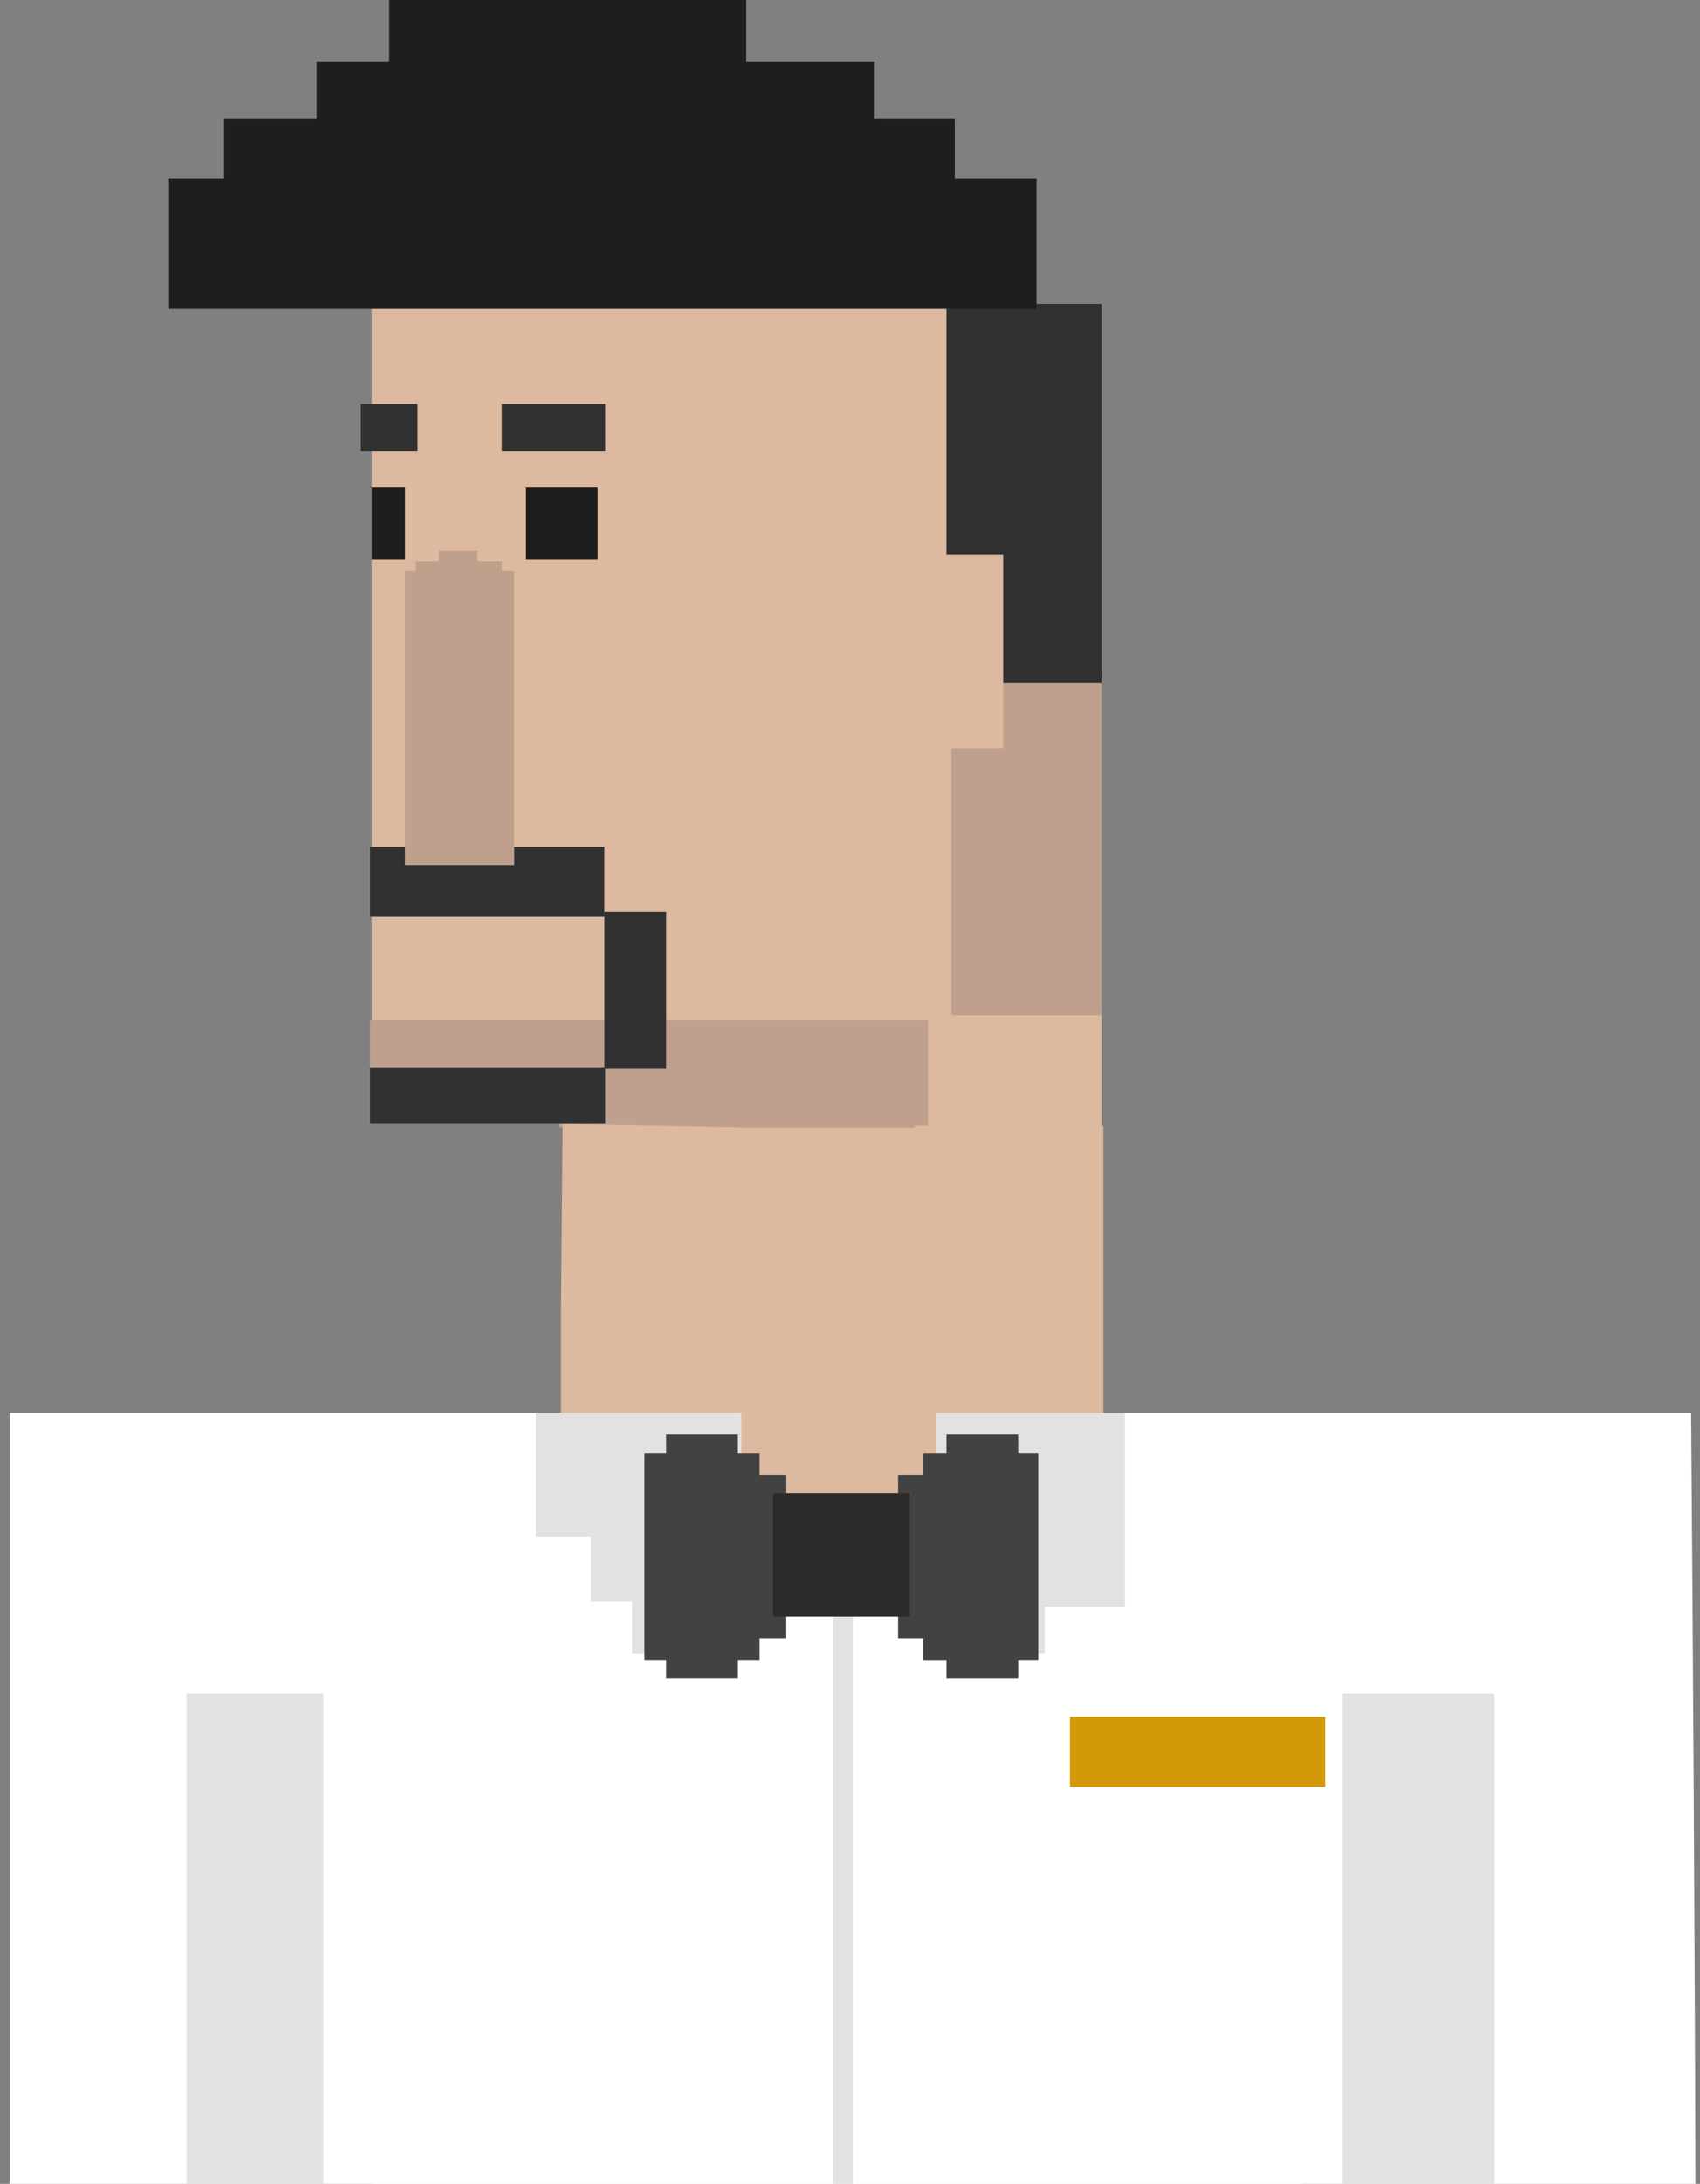<svg width="102" height="131" fill="none" xmlns="http://www.w3.org/2000/svg"><rect width="100%" height="100%" fill="#808080" stroke="none"/><path d="M66.101 60.41h-10.72v7.314h10.72V60.41z" fill="#DDB99F"/><path d="M66.103 40.474H55.584V60.91h10.52V40.474z" fill="#BFA08C"/><path d="M55.683 56.803h-22.14v10.82h22.14v-10.82z" fill="#BFA08C"/><path d="M57.086 16.63H22.322v44.582h34.764V16.63z" fill="#DDB99F"/><path d="M35.948 7.113H13.408v9.417h43.88V7.113h-21.34z" fill="#1E1E1E"/><path d="M36.25 3.707H19.019v11.32H52.48V3.707H36.25z" fill="#1E1E1E"/><path d="M34.345 0H23.325v8.415h21.44V0h-10.42z" fill="#1E1E1E"/><path d="M66.103 18.233h-9.317v22.742h9.317V18.233z" fill="#313131"/><path d="M33.944 84.754H.583v72.533s100.283-.601 100.884 0c.601.601 0-72.533 0-72.533H33.944z" fill="#fff"/><path d="M78.124 84.955H22.322v72.131h55.802V84.955z" fill="#fff"/><path d="M36.747 61.212H22.221v6.21h14.526v-6.21z" fill="#BFA08C"/><path d="M56.284 78.643H44.463v10.92h11.821v-10.92z" fill="#DDB99F"/><path d="m44.363 67.623-10.62-.2-.1 11.32v6.012h32.56V67.523h-11.32v11.02h-10.52v-10.92z" fill="#DDB99F"/><path d="M56.284 67.623H43.56v11.02h12.724v-11.02z" fill="#DDB99F"/><path d="M19.416 101.585h-8.215v66.622h8.215v-66.622zM89.646 101.585h-9.117v66.622h9.117v-66.622z" fill="#E2E2E2"/><path d="M62.197 10.72H10.102v7.814h52.094V10.72z" fill="#1E1E1E"/><path d="M60.194 33.26H52.58v11.622h7.614V33.26z" fill="#DDB99F"/><path d="M36.246 50.792H22.221V55h14.025v-4.208zM39.956 54.7h-3.707v9.417h3.707V54.7z" fill="#313131"/><path d="M36.346 64.017H22.221v3.406h14.125v-3.406z" fill="#313131"/><path d="M30.836 34.262h-6.512v17.633h6.512V34.261z" fill="#BFA08C"/><path d="M30.14 33.661h-5.21v1.102h5.21v-1.102z" fill="#BFA08C"/><path d="M28.635 33.06h-2.304v1.102h2.304V33.06z" fill="#BFA08C"/><path d="M35.449 96.075h2.504v3.106h6.512V84.754H32.143v7.414h3.306v3.907zM56.184 99.18h6.512v-2.804h4.808V84.754h-11.32v14.427zM51.177 93.37h-1.202v74.536h1.202V93.37z" fill="#E2E2E2"/><path d="M47.169 88.461h-1.603V87.16h-1.302v-1.102h-4.308v1.102h-1.303V99.58h1.303v1.102h4.308v-1.102h1.302V98.28h1.603v-9.818zM53.883 88.461h1.503V87.16h1.402v-1.102h4.308v1.102h1.202V99.58h-1.202v1.103h-4.308v-1.102h-1.402v-1.303h-1.503v-9.818z" fill="#424242"/><path d="M54.584 89.563H46.37v7.414h8.215v-7.414z" fill="#2B2B2B"/><path d="M25.027 24.244h-3.406v2.805h3.406v-2.805zM36.347 24.244h-6.211v2.805h6.211v-2.805z" fill="#313131"/><path d="M35.847 29.253h-4.308v4.308h4.308v-4.308zM24.326 29.253h-2.004v4.308h2.004v-4.308z" fill="#1E1E1E"/><path d="M79.527 102.988H64.2v4.207h15.328v-4.207z" fill="#D39807"/></svg>